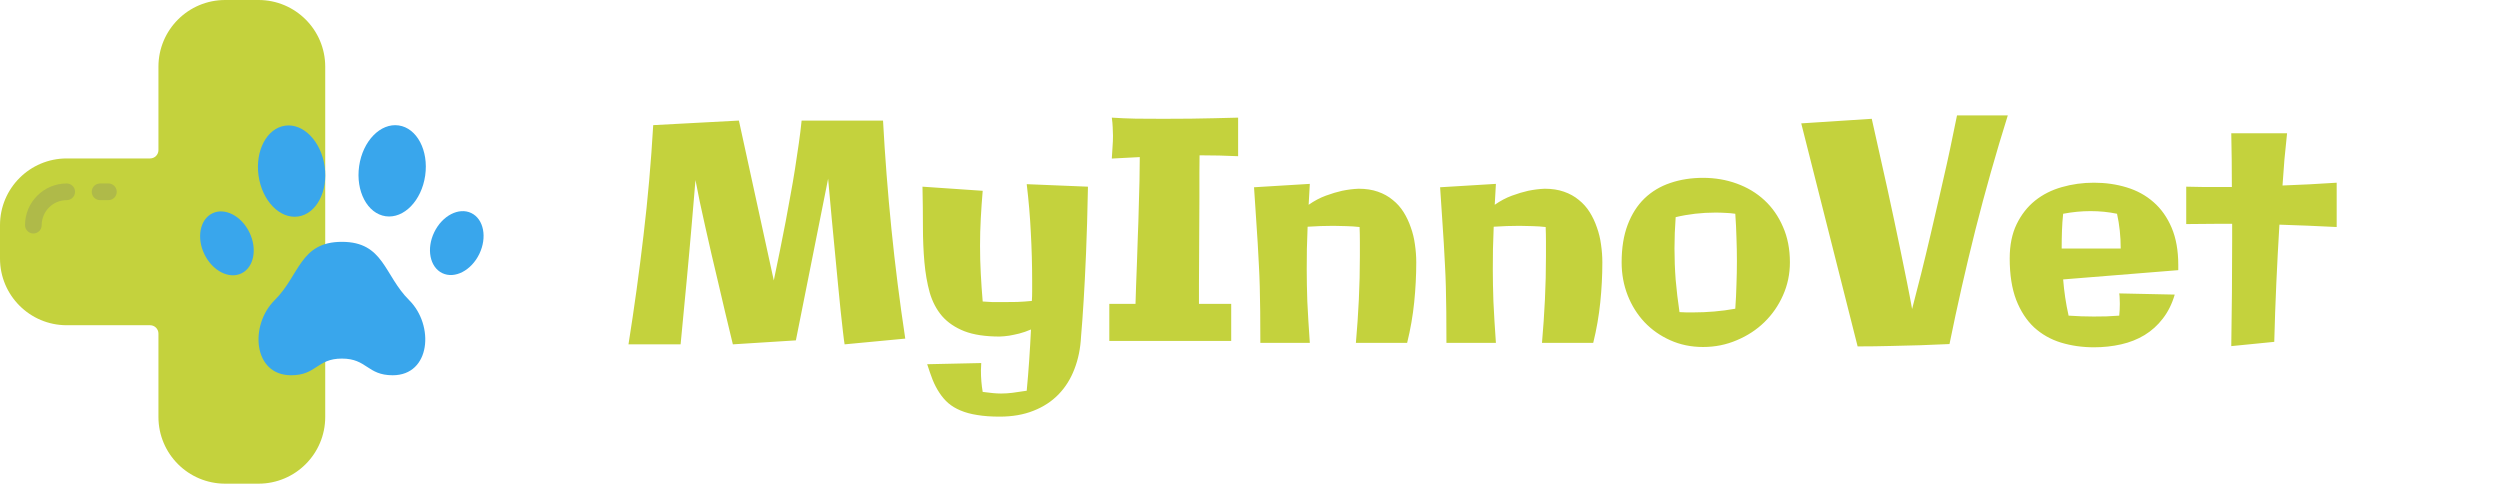 <svg width="398" height="77" viewBox="0 0 398 77" fill="none" xmlns="http://www.w3.org/2000/svg">
<g clip-path="url(#clip0_325_630)">
<path d="M51.776 57.617V66.379C51.776 72.245 47.021 77 41.155 77H35.845C29.979 77 25.224 72.245 25.224 66.379V53.103C25.224 52.37 24.63 51.776 23.897 51.776H10.621C4.755 51.776 0 47.021 0 41.155V35.845C0 29.979 4.755 25.224 10.621 25.224H23.897C24.63 25.224 25.224 24.63 25.224 23.897V10.621C25.224 4.755 29.979 0 35.845 0H41.155C47.021 0 51.776 4.755 51.776 10.621V57.617Z" fill="#C4D23D"/>
<path d="M54.431 57.086C58.449 57.086 58.449 59.741 62.517 59.741C68.582 59.741 69.155 51.776 65.144 47.793C61.132 43.81 61.126 38.5 54.431 38.5C47.736 38.5 47.736 43.81 43.719 47.793C39.702 51.776 40.28 59.741 46.345 59.741C50.414 59.741 50.414 57.086 54.431 57.086Z" fill="#39A6EC"/>
<path d="M47.461 34.468C50.365 34.051 52.255 30.476 51.682 26.483C51.109 22.49 48.291 19.591 45.386 20.008C42.482 20.424 40.592 23.999 41.165 27.992C41.738 31.985 44.556 34.884 47.461 34.468Z" fill="#39A6EC"/>
<path d="M38.442 43.52C40.422 42.561 40.99 39.644 39.711 37.005C38.432 34.365 35.791 33.003 33.811 33.962C31.832 34.921 31.263 37.838 32.542 40.478C33.821 43.117 36.462 44.479 38.442 43.52Z" fill="#39A6EC"/>
<path d="M67.69 27.951C68.263 23.959 66.373 20.385 63.47 19.968C60.566 19.552 57.748 22.451 57.175 26.443C56.603 30.436 58.492 34.01 61.396 34.426C64.299 34.842 67.117 31.944 67.69 27.951Z" fill="#39A6EC"/>
<path d="M76.304 40.436C77.582 37.796 77.014 34.879 75.034 33.92C73.055 32.961 70.413 34.323 69.135 36.963C67.856 39.602 68.424 42.52 70.404 43.479C72.383 44.438 75.025 43.075 76.304 40.436Z" fill="#39A6EC"/>
<path d="M5.31 37.172C4.577 37.172 3.983 36.578 3.983 35.845C3.987 32.181 6.956 29.211 10.621 29.207C11.354 29.207 11.948 29.801 11.948 30.535C11.948 31.268 11.354 31.862 10.621 31.862C8.421 31.862 6.638 33.645 6.638 35.845C6.638 36.197 6.498 36.535 6.249 36.784C6 37.033 5.662 37.172 5.31 37.172Z" fill="#AFBA49"/>
<path d="M17.259 31.862H15.931C15.198 31.862 14.604 31.268 14.604 30.535C14.604 29.801 15.198 29.207 15.931 29.207H17.259C17.992 29.207 18.586 29.801 18.586 30.535C18.586 31.268 17.992 31.862 17.259 31.862Z" fill="#AFBA49"/>
</g>
<path d="M134.461 54.82C134.398 54.461 134.312 53.805 134.203 52.852C134.094 51.898 133.969 50.773 133.828 49.477C133.703 48.18 133.562 46.758 133.406 45.211C133.25 43.664 133.102 42.109 132.961 40.547C132.602 36.891 132.227 32.859 131.836 28.453L126.703 54.188L116.672 54.82C115.828 51.352 115.031 47.992 114.281 44.742C113.953 43.367 113.617 41.945 113.273 40.477C112.945 38.992 112.617 37.547 112.289 36.141C111.977 34.719 111.68 33.367 111.398 32.086C111.133 30.805 110.906 29.664 110.719 28.664C110.656 29.508 110.57 30.531 110.461 31.734C110.367 32.922 110.258 34.211 110.133 35.602C110.023 36.977 109.898 38.406 109.758 39.891C109.633 41.375 109.5 42.828 109.359 44.25C109.047 47.594 108.711 51.117 108.352 54.82H100.055C100.977 49.023 101.773 43.242 102.445 37.477C103.133 31.711 103.648 25.859 103.992 19.922L117.633 19.195L123.188 44.648C123.859 41.445 124.492 38.305 125.086 35.227C125.336 33.914 125.586 32.547 125.836 31.125C126.102 29.703 126.344 28.297 126.562 26.906C126.781 25.5 126.984 24.141 127.172 22.828C127.359 21.516 127.508 20.305 127.617 19.195H140.578C140.891 24.945 141.336 30.695 141.914 36.445C142.492 42.195 143.227 48.016 144.117 53.906L134.461 54.82ZM173.203 29.719C173.125 33.812 173.023 37.344 172.898 40.312C172.773 43.281 172.648 45.758 172.523 47.742C172.383 50.055 172.242 52 172.102 53.578C172.008 55.469 171.656 57.195 171.047 58.758C170.453 60.32 169.609 61.664 168.516 62.789C167.422 63.914 166.094 64.781 164.531 65.391C162.969 66.016 161.172 66.328 159.141 66.328C157.781 66.328 156.594 66.242 155.578 66.07C154.562 65.914 153.672 65.672 152.906 65.344C152.156 65.031 151.508 64.641 150.961 64.172C150.43 63.703 149.961 63.156 149.555 62.531C149.148 61.922 148.789 61.234 148.477 60.469C148.18 59.703 147.891 58.875 147.609 57.984L156.211 57.797C156.211 58.016 156.203 58.219 156.188 58.406C156.172 58.609 156.164 58.805 156.164 58.992C156.164 60.164 156.258 61.297 156.445 62.391C157.055 62.469 157.586 62.531 158.039 62.578C158.492 62.625 158.938 62.648 159.375 62.648C159.969 62.648 160.578 62.609 161.203 62.531C161.828 62.453 162.578 62.344 163.453 62.203C163.609 60.562 163.742 58.93 163.852 57.305C163.961 55.695 164.055 54.078 164.133 52.453C163.477 52.734 162.844 52.953 162.234 53.109C161.641 53.25 161.117 53.359 160.664 53.438C160.133 53.516 159.625 53.562 159.141 53.578C156.875 53.578 155.008 53.297 153.539 52.734C152.07 52.156 150.883 51.352 149.977 50.32C149.086 49.273 148.43 48.023 148.008 46.57C147.602 45.102 147.32 43.484 147.164 41.719C147.008 39.953 146.93 38.062 146.93 36.047C146.93 34.016 146.906 31.906 146.859 29.719L156.445 30.375C156.32 31.844 156.219 33.305 156.141 34.758C156.062 36.211 156.023 37.664 156.023 39.117C156.023 40.617 156.062 42.109 156.141 43.594C156.219 45.062 156.32 46.531 156.445 48C157.023 48.047 157.562 48.078 158.062 48.094C158.562 48.094 159.062 48.094 159.562 48.094C160.391 48.094 161.188 48.086 161.953 48.07C162.734 48.039 163.508 47.984 164.273 47.906C164.305 47.406 164.32 46.898 164.32 46.383C164.32 45.852 164.32 45.336 164.32 44.836C164.32 42.227 164.25 39.633 164.109 37.055C163.984 34.477 163.766 31.898 163.453 29.32L173.203 29.719ZM197.109 24.867C195.094 24.773 193.094 24.727 191.109 24.727H190.969C190.969 25.383 190.961 26.305 190.945 27.492C190.945 28.664 190.945 29.984 190.945 31.453C190.945 32.906 190.938 34.445 190.922 36.07C190.906 37.695 190.898 39.273 190.898 40.805C190.898 42.336 190.891 43.766 190.875 45.094C190.875 46.406 190.875 47.5 190.875 48.375H196.008V54.281H176.602V48.375H180.773C180.805 47.562 180.836 46.578 180.867 45.422C180.914 44.266 180.961 43.016 181.008 41.672C181.055 40.328 181.102 38.922 181.148 37.453C181.211 35.984 181.258 34.523 181.289 33.07C181.336 31.602 181.375 30.18 181.406 28.805C181.438 27.43 181.453 26.164 181.453 25.008C180.703 25.039 179.961 25.078 179.227 25.125C178.492 25.156 177.75 25.195 177 25.242C177.047 24.57 177.086 23.945 177.117 23.367C177.164 22.773 177.188 22.188 177.188 21.609C177.188 21.156 177.172 20.703 177.141 20.25C177.125 19.781 177.078 19.273 177 18.727C178.125 18.805 179.398 18.859 180.82 18.891C182.242 18.906 183.703 18.914 185.203 18.914C186.703 18.914 188.156 18.906 189.562 18.891C190.984 18.875 192.258 18.852 193.383 18.82C194.695 18.789 195.938 18.758 197.109 18.727V24.867ZM225.469 41.766C225.469 43.844 225.359 45.961 225.141 48.117C224.922 50.273 224.547 52.43 224.016 54.586H215.859C216.062 52.258 216.219 49.961 216.328 47.695C216.438 45.414 216.492 43.117 216.492 40.805C216.492 40.023 216.492 39.25 216.492 38.484C216.492 37.703 216.477 36.922 216.445 36.141C215.742 36.062 215.047 36.016 214.359 36C213.672 35.969 212.977 35.953 212.273 35.953C210.945 35.953 209.578 36 208.172 36.094C208.125 37.375 208.086 38.562 208.055 39.656C208.039 40.75 208.031 41.836 208.031 42.914C208.031 43.711 208.039 44.523 208.055 45.352C208.07 46.164 208.094 47.039 208.125 47.977C208.172 48.914 208.227 49.93 208.289 51.023C208.352 52.102 208.43 53.289 208.523 54.586H200.648C200.648 52.711 200.641 51.055 200.625 49.617C200.609 48.18 200.586 46.859 200.555 45.656C200.523 44.438 200.477 43.281 200.414 42.188C200.367 41.078 200.305 39.922 200.227 38.719C200.148 37.5 200.062 36.18 199.969 34.758C199.875 33.32 199.766 31.672 199.641 29.812L208.523 29.273L208.336 32.602C209.227 31.977 210.141 31.492 211.078 31.148C212.016 30.805 212.875 30.547 213.656 30.375C214.562 30.188 215.445 30.078 216.305 30.047C217.445 30.047 218.461 30.203 219.352 30.516C220.258 30.828 221.047 31.266 221.719 31.828C222.406 32.375 222.984 33.023 223.453 33.773C223.922 34.523 224.305 35.336 224.602 36.211C224.914 37.07 225.133 37.977 225.258 38.93C225.398 39.883 225.469 40.828 225.469 41.766ZM255.094 41.766C255.094 43.844 254.984 45.961 254.766 48.117C254.547 50.273 254.172 52.43 253.641 54.586H245.484C245.688 52.258 245.844 49.961 245.953 47.695C246.062 45.414 246.117 43.117 246.117 40.805C246.117 40.023 246.117 39.25 246.117 38.484C246.117 37.703 246.102 36.922 246.07 36.141C245.367 36.062 244.672 36.016 243.984 36C243.297 35.969 242.602 35.953 241.898 35.953C240.57 35.953 239.203 36 237.797 36.094C237.75 37.375 237.711 38.562 237.68 39.656C237.664 40.75 237.656 41.836 237.656 42.914C237.656 43.711 237.664 44.523 237.68 45.352C237.695 46.164 237.719 47.039 237.75 47.977C237.797 48.914 237.852 49.93 237.914 51.023C237.977 52.102 238.055 53.289 238.148 54.586H230.273C230.273 52.711 230.266 51.055 230.25 49.617C230.234 48.18 230.211 46.859 230.18 45.656C230.148 44.438 230.102 43.281 230.039 42.188C229.992 41.078 229.93 39.922 229.852 38.719C229.773 37.5 229.688 36.18 229.594 34.758C229.5 33.32 229.391 31.672 229.266 29.812L238.148 29.273L237.961 32.602C238.852 31.977 239.766 31.492 240.703 31.148C241.641 30.805 242.5 30.547 243.281 30.375C244.188 30.188 245.07 30.078 245.93 30.047C247.07 30.047 248.086 30.203 248.977 30.516C249.883 30.828 250.672 31.266 251.344 31.828C252.031 32.375 252.609 33.023 253.078 33.773C253.547 34.523 253.93 35.336 254.227 36.211C254.539 37.07 254.758 37.977 254.883 38.93C255.023 39.883 255.094 40.828 255.094 41.766ZM276.258 49.148C276.352 47.82 276.414 46.531 276.445 45.281C276.492 44.031 276.516 42.797 276.516 41.578C276.516 40.312 276.492 39.07 276.445 37.852C276.414 36.617 276.352 35.344 276.258 34.031C275.727 33.953 275.195 33.906 274.664 33.891C274.148 33.859 273.625 33.844 273.094 33.844C270.906 33.844 268.797 34.086 266.766 34.57C266.719 35.414 266.672 36.25 266.625 37.078C266.594 37.906 266.578 38.734 266.578 39.562C266.578 41.219 266.641 42.875 266.766 44.531C266.906 46.172 267.109 47.891 267.375 49.688C267.734 49.719 268.094 49.734 268.453 49.734C268.828 49.734 269.211 49.734 269.602 49.734C270.68 49.734 271.773 49.688 272.883 49.594C274.008 49.5 275.133 49.352 276.258 49.148ZM284.953 41.766C284.953 43.625 284.586 45.375 283.852 47.016C283.133 48.641 282.148 50.062 280.898 51.281C279.648 52.5 278.18 53.461 276.492 54.164C274.82 54.883 273.031 55.242 271.125 55.242C269.234 55.242 267.492 54.883 265.898 54.164C264.32 53.461 262.953 52.5 261.797 51.281C260.656 50.062 259.766 48.641 259.125 47.016C258.484 45.375 258.164 43.625 258.164 41.766C258.164 39.469 258.484 37.477 259.125 35.789C259.766 34.102 260.656 32.703 261.797 31.594C262.953 30.484 264.32 29.664 265.898 29.133C267.492 28.586 269.234 28.312 271.125 28.312C273.031 28.312 274.82 28.617 276.492 29.227C278.18 29.836 279.648 30.719 280.898 31.875C282.148 33.031 283.133 34.445 283.852 36.117C284.586 37.773 284.953 39.656 284.953 41.766ZM319.641 18.375C317.75 24.406 316.031 30.477 314.484 36.586C312.953 42.695 311.578 48.758 310.359 54.773C308.891 54.836 307.344 54.898 305.719 54.961C304.328 55.008 302.766 55.047 301.031 55.078C299.297 55.125 297.531 55.148 295.734 55.148L286.758 19.641L297.984 18.914C298.844 22.727 299.68 26.469 300.492 30.141C300.836 31.703 301.188 33.336 301.547 35.039C301.906 36.727 302.258 38.406 302.602 40.078C302.945 41.734 303.273 43.344 303.586 44.906C303.898 46.453 304.172 47.883 304.406 49.195C304.875 47.414 305.359 45.523 305.859 43.523C306.359 41.523 306.844 39.516 307.312 37.5C307.797 35.469 308.258 33.484 308.695 31.547C309.148 29.594 309.562 27.773 309.938 26.086C310.312 24.398 310.633 22.891 310.898 21.562C311.18 20.219 311.398 19.156 311.555 18.375H319.641ZM346.781 43.008L328.453 44.484C328.531 45.453 328.641 46.414 328.781 47.367C328.922 48.32 329.102 49.281 329.32 50.25C330.695 50.344 332.023 50.391 333.305 50.391C334.008 50.391 334.688 50.383 335.344 50.367C336 50.336 336.68 50.297 337.383 50.25C337.414 49.938 337.438 49.625 337.453 49.312C337.469 49 337.477 48.688 337.477 48.375C337.477 48.094 337.469 47.82 337.453 47.555C337.453 47.273 337.43 46.992 337.383 46.711L346.219 46.898C345.781 48.383 345.148 49.656 344.32 50.719C343.508 51.781 342.539 52.656 341.414 53.344C340.305 54.016 339.062 54.508 337.688 54.82C336.312 55.133 334.867 55.289 333.352 55.289C331.492 55.289 329.742 55.039 328.102 54.539C326.477 54.039 325.055 53.234 323.836 52.125C322.633 51 321.68 49.539 320.977 47.742C320.289 45.945 319.945 43.742 319.945 41.133C319.945 39.023 320.312 37.211 321.047 35.695C321.781 34.18 322.758 32.93 323.977 31.945C325.211 30.961 326.633 30.242 328.242 29.789C329.867 29.32 331.57 29.086 333.352 29.086C335.211 29.086 336.953 29.336 338.578 29.836C340.219 30.336 341.641 31.117 342.844 32.18C344.062 33.242 345.023 34.602 345.727 36.258C346.43 37.914 346.781 39.891 346.781 42.188V43.008ZM328.219 39.562H337.617C337.617 37.625 337.422 35.781 337.031 34.031C335.688 33.75 334.281 33.609 332.812 33.609C331.375 33.609 329.922 33.75 328.453 34.031C328.359 34.906 328.297 35.797 328.266 36.703C328.234 37.594 328.219 38.547 328.219 39.562ZM372 36.141C370.484 36.062 368.961 35.992 367.43 35.93C365.914 35.867 364.398 35.812 362.883 35.766C362.695 38.875 362.531 41.977 362.391 45.07C362.25 48.164 362.141 51.281 362.062 54.422L355.219 55.102C355.312 49.383 355.359 43.719 355.359 38.109V35.625H353.672C352.734 35.625 351.797 35.633 350.859 35.648C349.922 35.664 348.984 35.672 348.047 35.672V29.719C348.453 29.719 348.859 29.727 349.266 29.742C349.688 29.758 350.117 29.766 350.555 29.766H355.312C355.312 28.312 355.305 26.883 355.289 25.477C355.273 24.055 355.25 22.633 355.219 21.211H364.102C363.945 22.617 363.805 24.016 363.68 25.406C363.57 26.781 363.469 28.156 363.375 29.531C364.828 29.469 366.258 29.406 367.664 29.344C369.086 29.266 370.531 29.18 372 29.086V36.141Z" fill="#C4D23D"/>
<defs>
<clipPath id="clip0_325_630">
<rect width="77" height="77" fill="white"/>
</clipPath>
</defs>
</svg>
